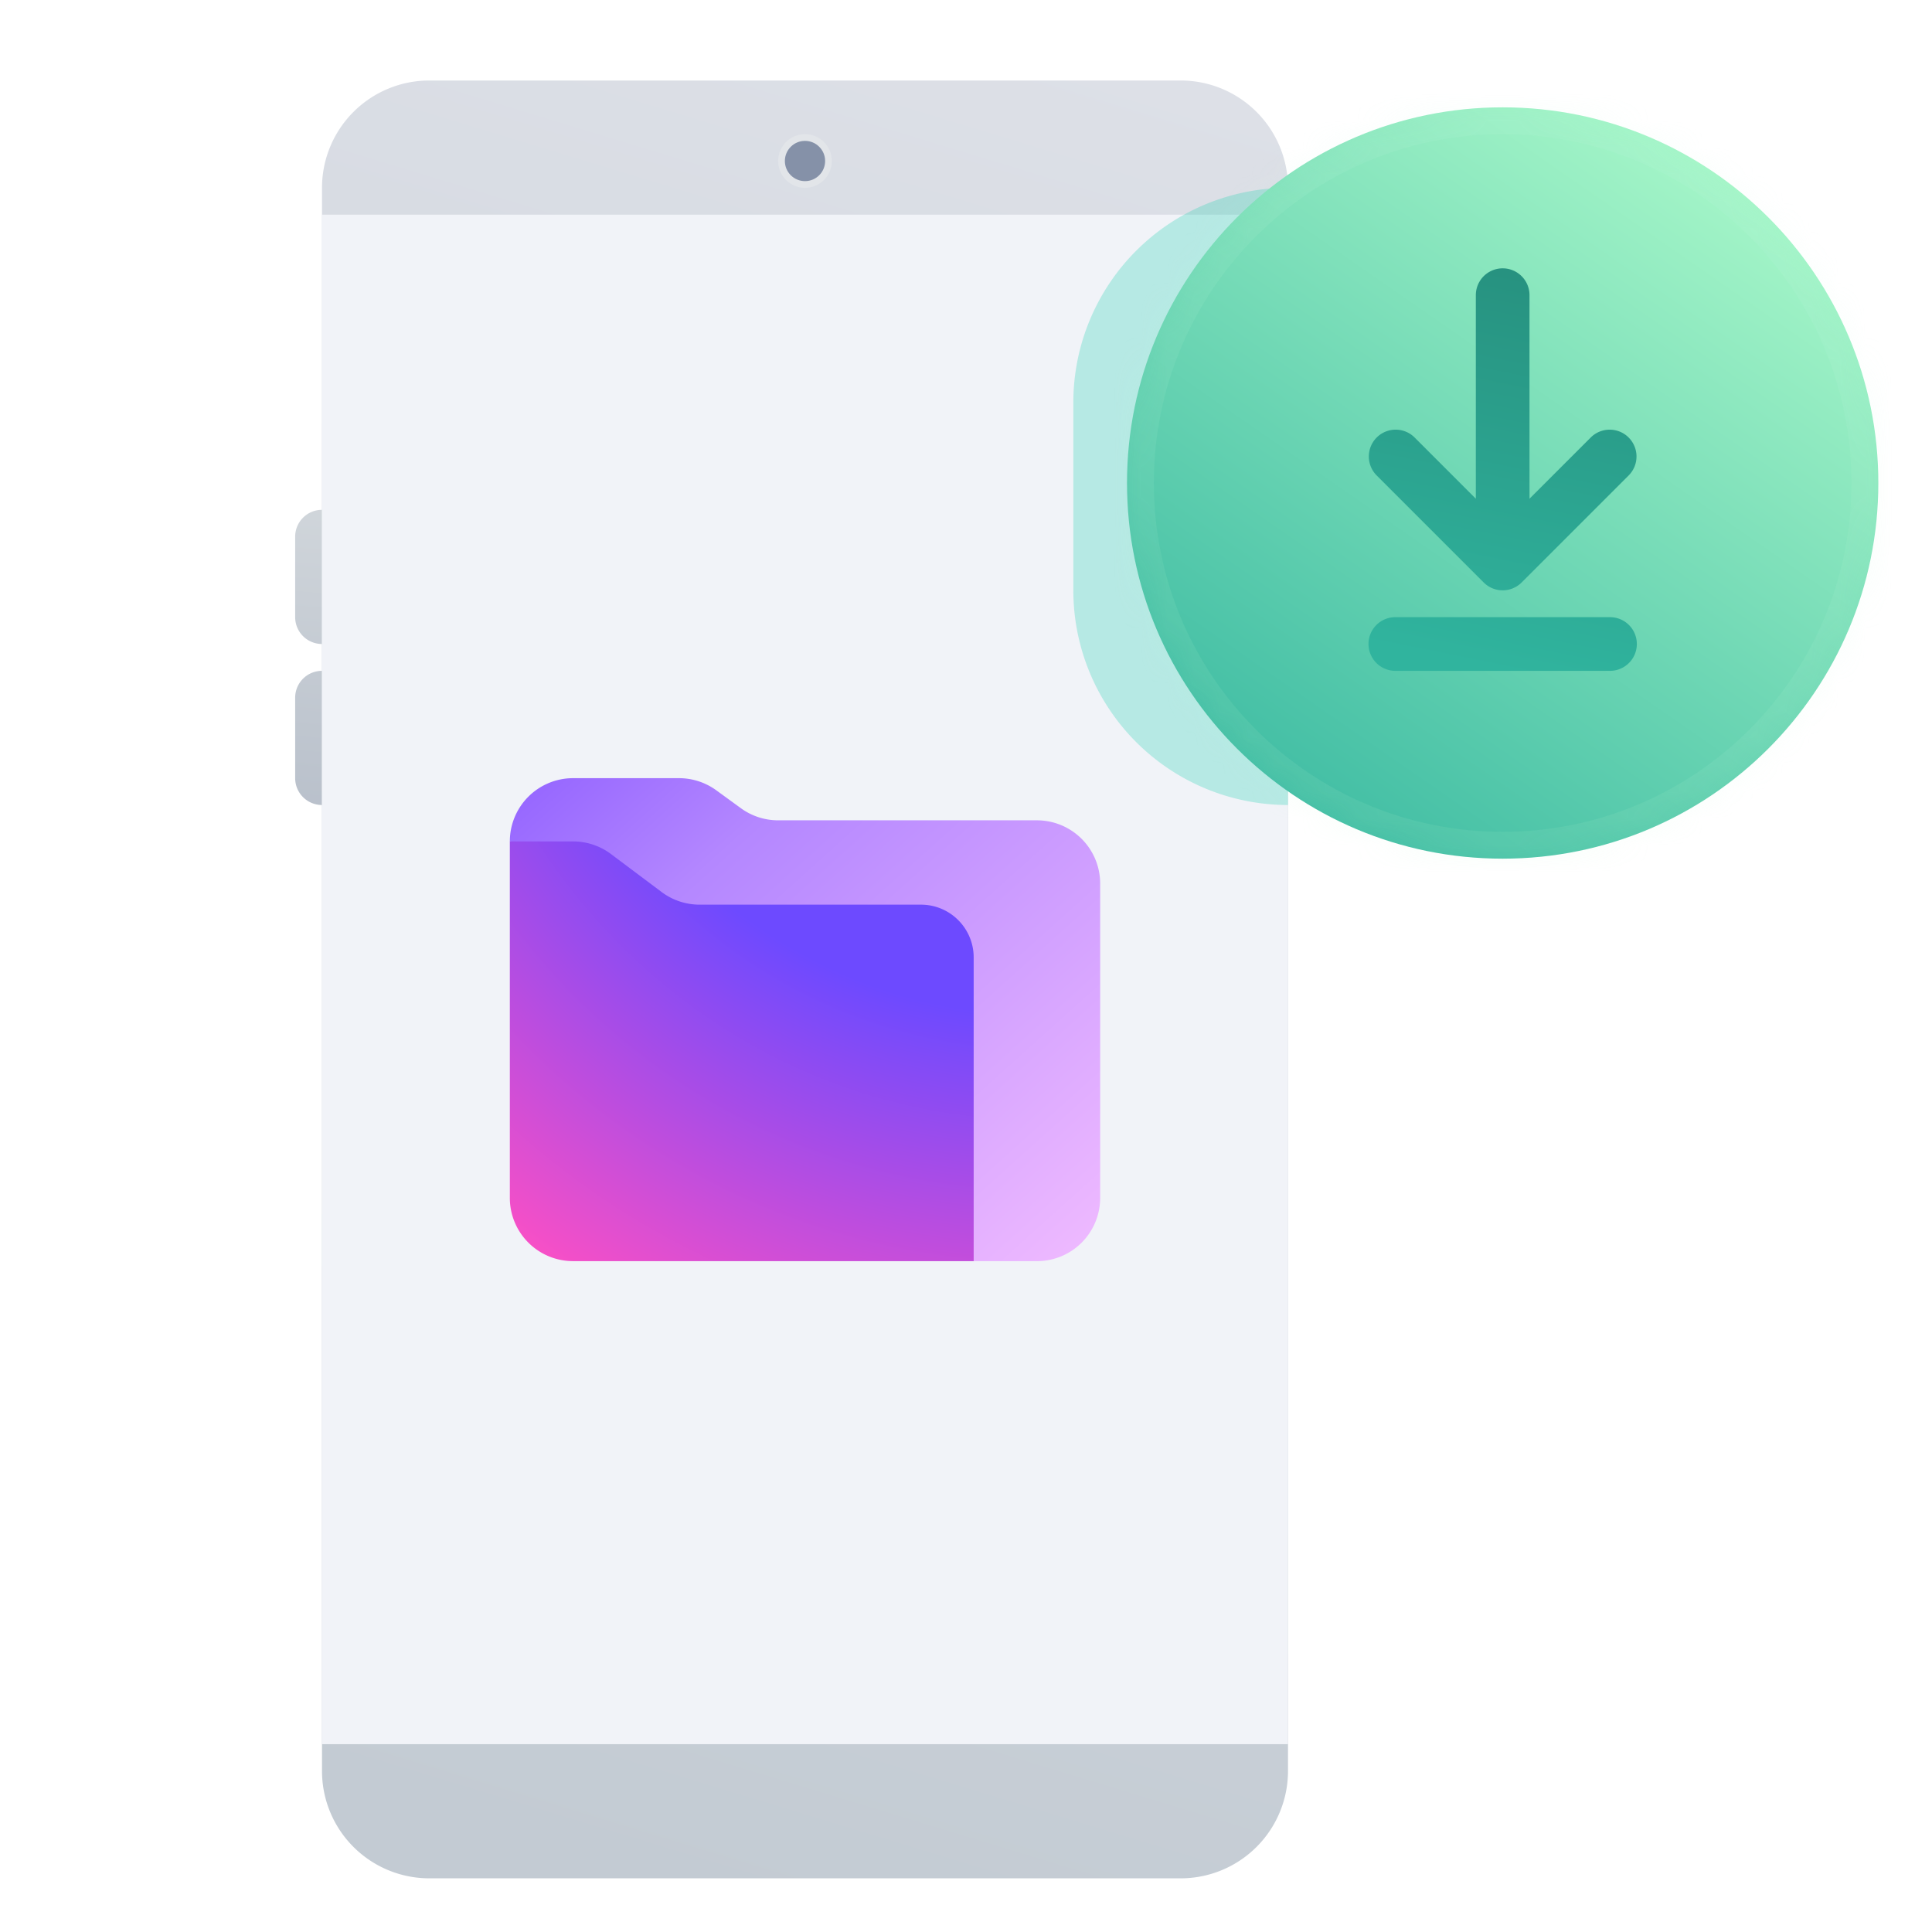 <svg xmlns="http://www.w3.org/2000/svg" width="72" height="72" fill="none" viewBox="0 0 72 72">
    <g clip-path="url(#a)">
        <path fill="url(#b)" d="M12 7a4 4 0 0 1 4-4h28a4 4 0 0 1 4 4v59a4 4 0 0 1-4 4H16a4 4 0 0 1-4-4V7Z" />
        <circle cx="30" cy="6" r=".875" fill="#8591A8" stroke="#E2E5E9" stroke-width=".25" />
        <path
            fill="url(#c)"
            fill-rule="evenodd"
            d="M12 19a1 1 0 0 0-1 1v3a1 1 0 0 0 1 1v-5Zm0 6a1 1 0 0 0-1 1v3a1 1 0 0 0 1 1v-5Z"
            clip-rule="evenodd"
        />
        <path fill="#F1F3F8" d="M12 8h36v57H12z" />
        <g filter="url(#d)">
            <path
                fill="url(#e)"
                d="m19 29.357 3.143-1.572 5.5 3.143h9.428v13.286l-.785.785H21.357A2.357 2.357 0 0 1 19 42.642V29.357Z"
            />
            <path
                fill="url(#f)"
                fill-rule="evenodd"
                d="M27.612 28.12c.403.294.889.451 1.387.451h9.644A2.357 2.357 0 0 1 41 30.93v11.714A2.357 2.357 0 0 1 38.643 45h-2.357V33.679c0-1.085-.88-1.965-1.965-1.965h-8.25c-.51 0-1.006-.165-1.414-.471l-1.886-1.414a2.357 2.357 0 0 0-1.414-.472H19A2.357 2.357 0 0 1 21.357 27h3.948c.498 0 .983.158 1.386.45l.921.67Z"
                clip-rule="evenodd"
            />
        </g>
        <g filter="url(#g)">
            <path fill="#2CCFB4" fill-opacity=".3" d="M40 15a8 8 0 0 1 8-8v23a8 8 0 0 1-8-8v-7Z" />
        </g>
        <mask id="j" fill="#fff">
            <path d="M70 18c0 7.732-6.268 14-14 14s-14-6.268-14-14S48.268 4 56 4s14 6.268 14 14Z" />
        </mask>
        <path fill="url(#h)" d="M70 18c0 7.732-6.268 14-14 14s-14-6.268-14-14S48.268 4 56 4s14 6.268 14 14Z" />
        <path
            fill="url(#i)"
            fill-opacity=".1"
            d="M69 18c0 7.18-5.82 13-13 13v2c8.284 0 15-6.716 15-15h-2ZM56 31c-7.18 0-13-5.82-13-13h-2c0 8.284 6.716 15 15 15v-2ZM43 18c0-7.18 5.82-13 13-13V3c-8.284 0-15 6.716-15 15h2ZM56 5c7.18 0 13 5.82 13 13h2c0-8.284-6.716-15-15-15v2Z"
            mask="url(#j)"
        />
        <path
            fill="url(#k)"
            fill-rule="evenodd"
            d="M57 11a1 1 0 1 0-2 0v7.586l-2.293-2.293a1 1 0 0 0-1.414 1.414l4 4a1 1 0 0 0 1.414 0l4-4a1 1 0 0 0-1.414-1.414L57 18.586V11Zm-5 12a1 1 0 1 0 0 2h8a1 1 0 1 0 0-2h-8Z"
            clip-rule="evenodd"
        />
    </g>
    <defs>
        <linearGradient id="b" x1="45.943" x2="25.544" y1="3.5" y2="70.47" gradientUnits="userSpaceOnUse">
            <stop stop-color="#DDE0E7" />
            <stop offset="1" stop-color="#C3CBD3" />
        </linearGradient>
        <linearGradient id="c" x1="12.5" x2="9" y1="16.5" y2="55.5" gradientUnits="userSpaceOnUse">
            <stop stop-color="#D5DADE" />
            <stop offset="1" stop-color="#8591A8" />
        </linearGradient>
        <linearGradient id="f" x1="18.71" x2="45.866" y1="17.606" y2="47.792" gradientUnits="userSpaceOnUse">
            <stop stop-color="#7341FF" />
            <stop offset=".359" stop-color="#B487FF" />
            <stop offset="1" stop-color="#FFC8FF" />
        </linearGradient>
        <linearGradient id="h" x1="69.533" x2="47.623" y1="4" y2="35.578" gradientUnits="userSpaceOnUse">
            <stop stop-color="#B6FFCE" />
            <stop offset="1" stop-color="#30B49E" />
        </linearGradient>
        <linearGradient id="i" x1="67.2" x2="53.88" y1="3.176" y2="32.937" gradientUnits="userSpaceOnUse">
            <stop stop-color="#C8FAE9" />
            <stop offset="1" stop-color="#BCFFD2" />
        </linearGradient>
        <linearGradient id="k" x1="63.5" x2="54.849" y1="-18.077" y2="24.767" gradientUnits="userSpaceOnUse">
            <stop stop-color="#154E44" />
            <stop offset="1" stop-color="#30B49E" />
        </linearGradient>
        <filter
            id="d"
            width="48"
            height="48"
            x="6"
            y="14"
            color-interpolation-filters="sRGB"
            filterUnits="userSpaceOnUse"
        >
            <feFlood flood-opacity="0" result="BackgroundImageFix" />
            <feColorMatrix in="SourceAlpha" result="hardAlpha" values="0 0 0 0 0 0 0 0 0 0 0 0 0 0 0 0 0 0 127 0" />
            <feOffset dy="2" />
            <feGaussianBlur stdDeviation="4" />
            <feComposite in2="hardAlpha" operator="out" />
            <feColorMatrix values="0 0 0 0 0.733 0 0 0 0 0.306 0 0 0 0 0.875 0 0 0 0.2 0" />
            <feBlend in2="BackgroundImageFix" result="effect1_dropShadow_50101_131871" />
            <feBlend in="SourceGraphic" in2="effect1_dropShadow_50101_131871" result="shape" />
        </filter>
        <filter
            id="g"
            width="24"
            height="39"
            x="32"
            y="-1"
            color-interpolation-filters="sRGB"
            filterUnits="userSpaceOnUse"
        >
            <feFlood flood-opacity="0" result="BackgroundImageFix" />
            <feBlend in="SourceGraphic" in2="BackgroundImageFix" result="shape" />
            <feGaussianBlur result="effect1_foregroundBlur_50101_131871" stdDeviation="4" />
        </filter>
        <radialGradient
            id="e"
            cx="0"
            cy="0"
            r="1"
            gradientTransform="matrix(33.721 0 0 35.643 38.585 15.96)"
            gradientUnits="userSpaceOnUse"
        >
            <stop offset=".556" stop-color="#6D4AFF" />
            <stop offset="1" stop-color="#FF50C3" />
        </radialGradient>
        <clipPath id="a">
            <path fill="#fff" d="M0 0h72v72H0z" />
        </clipPath>
    </defs>
</svg>

